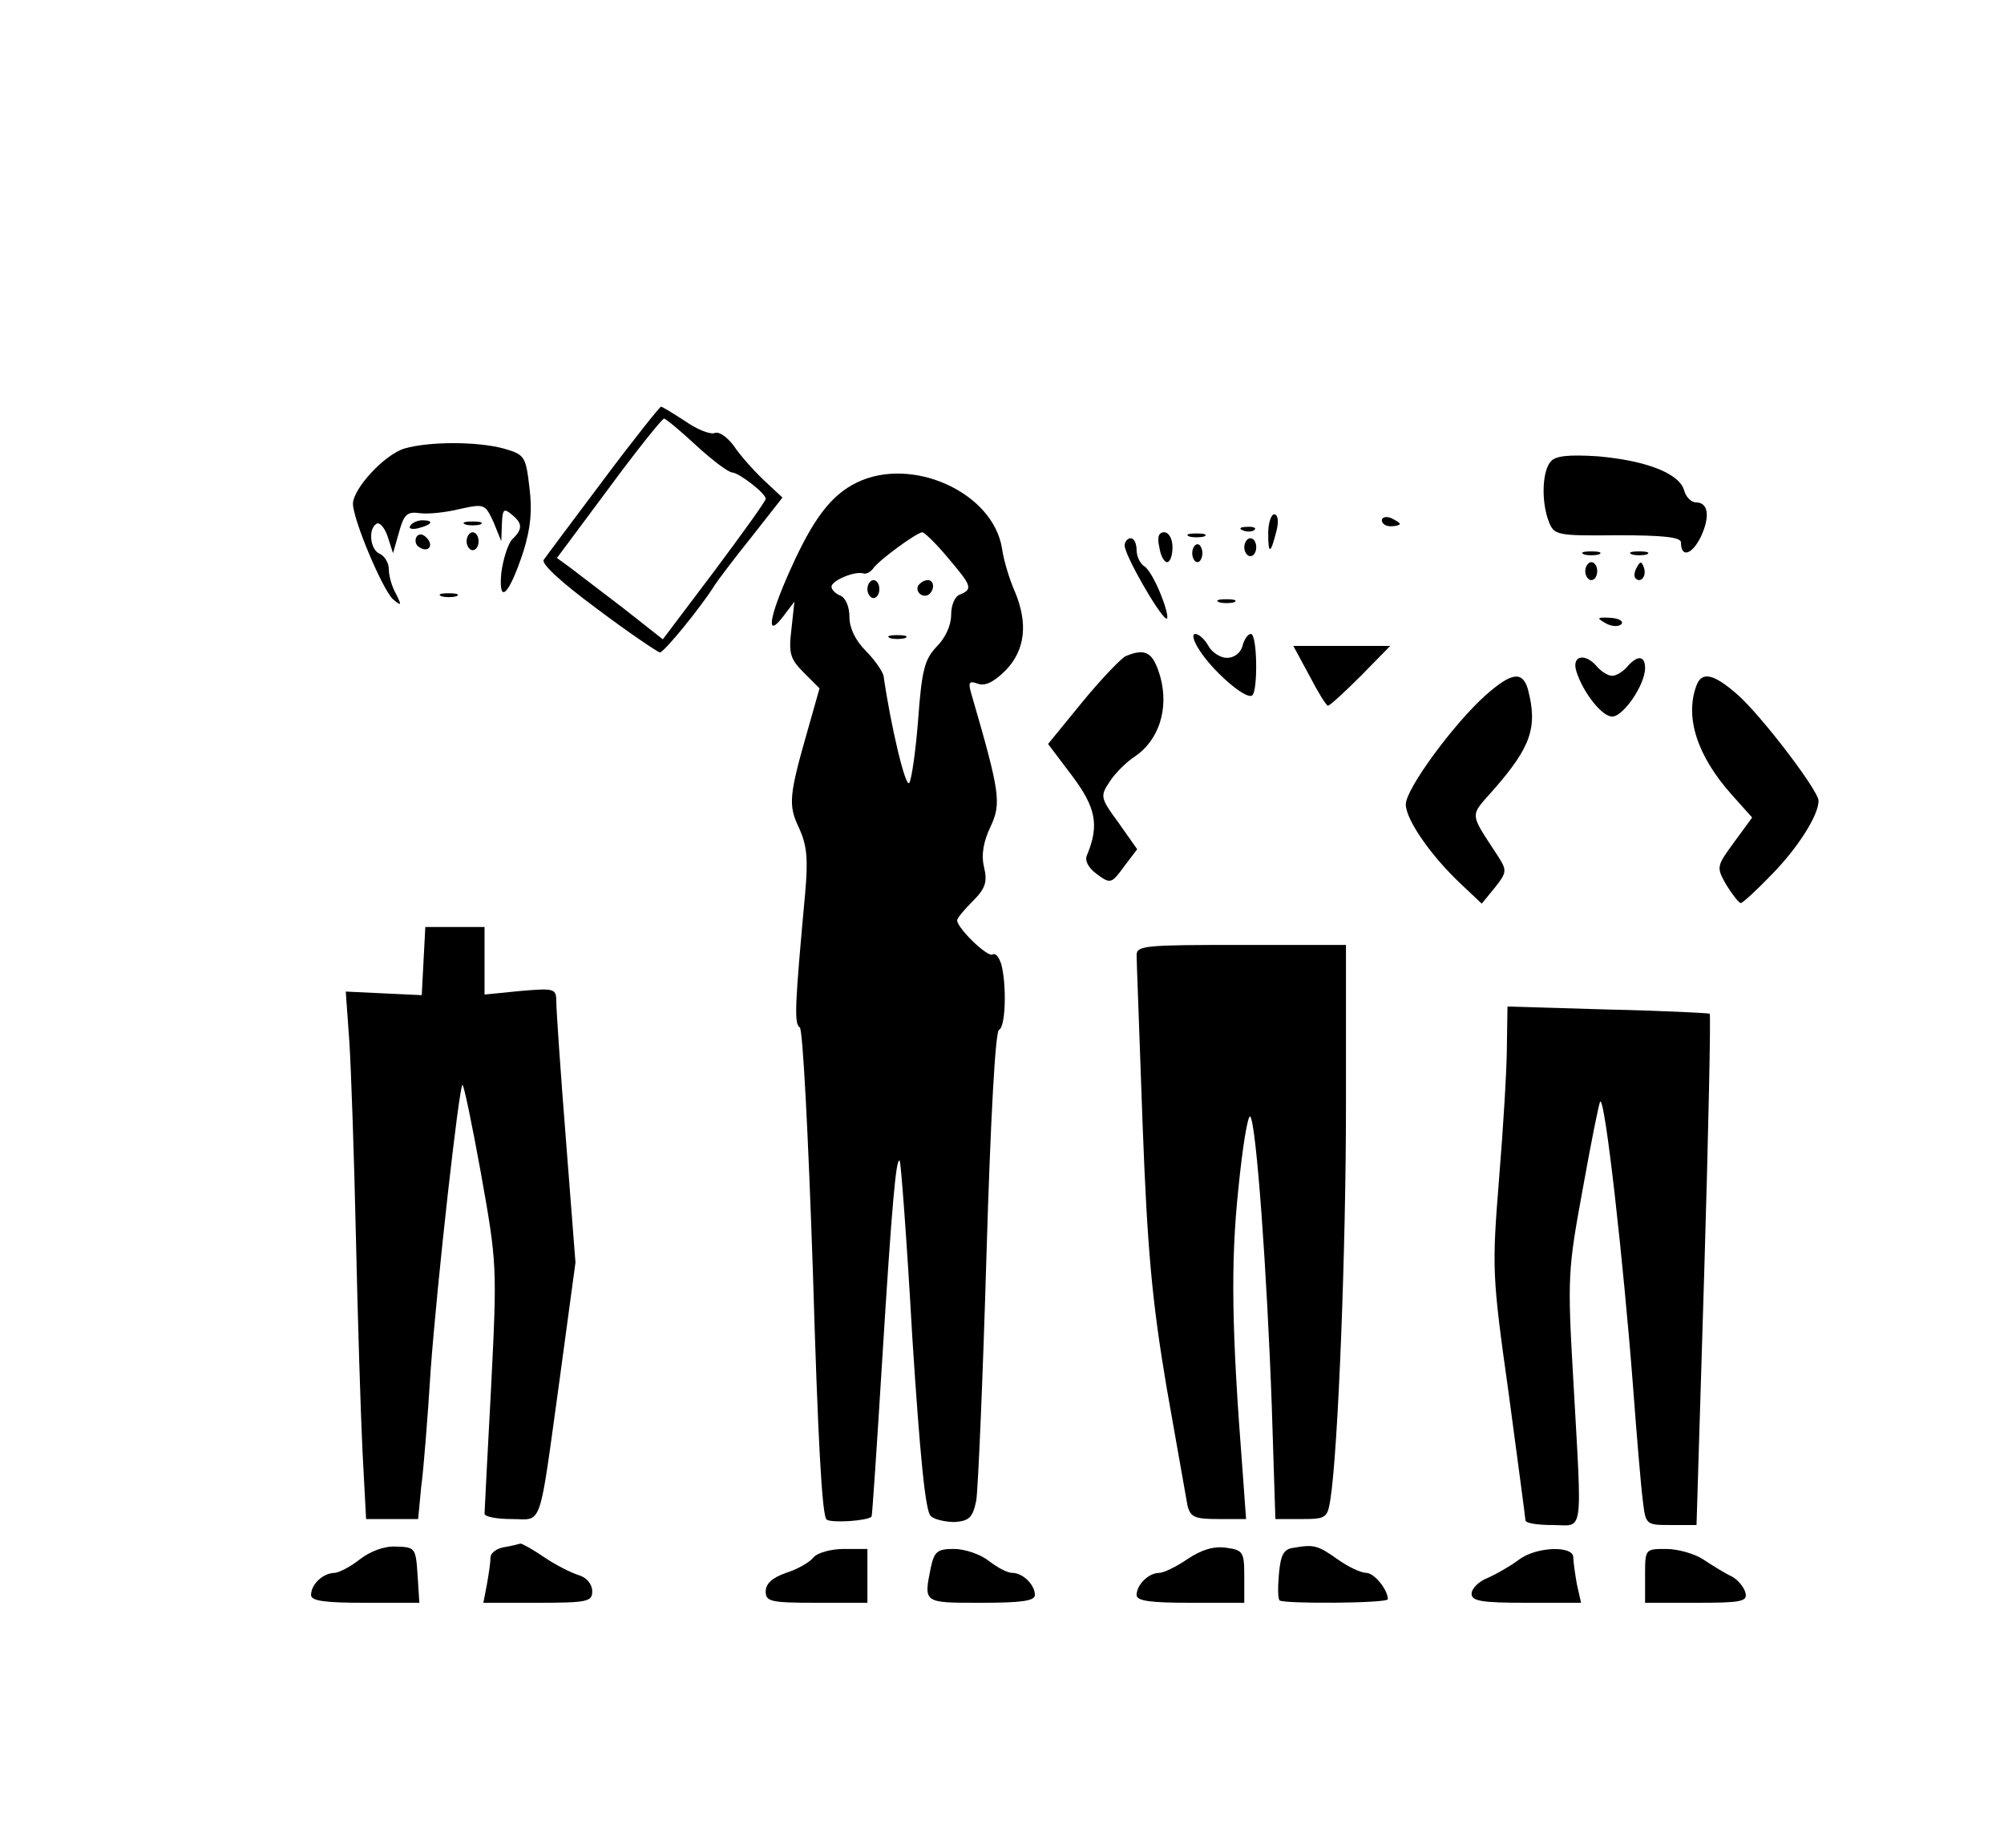 <?xml version="1.0" standalone="no"?>
<!DOCTYPE svg PUBLIC "-//W3C//DTD SVG 20010904//EN"
 "http://www.w3.org/TR/2001/REC-SVG-20010904/DTD/svg10.dtd">
<svg version="1.0" xmlns="http://www.w3.org/2000/svg"
 width="335pt" height="309pt" viewBox="0 0 335 309"
 preserveAspectRatio="xMidYMid meet">

<g transform="translate(0,309) scale(0.1,-0.1)"
fill="#000000" stroke="none">
<path d="M1009 2288 c-51 -68 -96 -128 -100 -134 -5 -6 28 -37 89 -82 53 -40
101 -72 105 -73 7 0 69 76 92 113 6 9 33 45 62 81 l51 65 -31 29 c-18 17 -40
42 -50 57 -11 15 -25 25 -32 22 -8 -3 -30 6 -50 20 -20 13 -38 24 -40 24 -2 0
-46 -55 -96 -122z m155 57 c27 -25 54 -45 60 -45 12 -1 56 -35 56 -44 0 -4
-39 -58 -86 -121 l-86 -114 -66 52 c-37 28 -77 59 -89 68 l-22 16 87 117 c47
64 89 116 92 116 3 0 27 -20 54 -45z"/>
<path d="M676 2340 c-33 -10 -85 -66 -86 -92 0 -27 50 -145 67 -160 14 -12 15
-11 5 9 -7 12 -12 30 -12 41 0 11 -7 22 -15 26 -16 6 -20 41 -6 50 5 4 14 -6
19 -21 l9 -28 10 35 c8 29 13 35 34 32 14 -2 44 1 68 7 41 9 42 8 56 -22 l13
-32 1 29 c1 24 3 27 16 16 19 -15 19 -25 1 -42 -7 -8 -15 -33 -18 -56 -5 -55
13 -37 37 36 12 39 15 68 10 107 -6 52 -8 55 -43 65 -44 12 -125 12 -166 0z"/>
<path d="M2593 2319 c-15 -15 -17 -67 -4 -101 9 -23 13 -24 115 -23 75 0 106
-3 106 -12 0 -26 18 -21 33 9 16 34 13 58 -8 58 -8 0 -17 9 -20 21 -9 28 -64
49 -144 56 -47 3 -70 1 -78 -8z"/>
<path d="M1432 2283 c-43 -21 -73 -61 -111 -146 -36 -80 -41 -116 -12 -78 l19
25 -5 -46 c-5 -41 -2 -50 21 -73 l26 -26 -19 -67 c-32 -112 -34 -128 -15 -167
13 -29 15 -51 10 -108 -17 -186 -19 -219 -9 -225 5 -4 14 -175 22 -412 8 -269
15 -407 23 -411 9 -6 68 -2 75 5 1 0 9 120 18 266 16 257 23 336 29 329 2 -2
12 -134 21 -294 13 -201 22 -293 31 -300 6 -6 25 -10 40 -10 24 2 30 7 36 36
3 19 11 203 17 409 7 234 15 376 21 378 11 4 13 74 4 109 -4 13 -10 20 -15 17
-8 -5 -58 43 -59 57 0 4 12 18 26 32 21 21 25 32 19 57 -5 21 -1 43 11 68 18
39 16 56 -32 221 -6 20 -4 23 10 18 12 -5 27 2 47 22 33 34 38 79 15 133 -8
18 -18 50 -21 71 -15 94 -151 155 -243 110z m152 -125 c40 -47 43 -53 21 -62
-9 -3 -15 -18 -15 -34 0 -18 -10 -39 -24 -53 -20 -21 -25 -38 -31 -120 -4 -53
-11 -102 -15 -108 -6 -10 -31 95 -43 179 -2 8 -15 27 -30 42 -17 17 -27 38
-27 56 0 17 -6 32 -15 36 -8 3 -15 10 -15 15 0 10 39 27 54 22 5 -1 12 3 16 9
8 12 71 59 82 60 3 0 23 -19 42 -42z"/>
<path d="M1450 2105 c0 -8 5 -15 10 -15 6 0 10 7 10 15 0 8 -4 15 -10 15 -5 0
-10 -7 -10 -15z"/>
<path d="M1535 2111 c-6 -11 9 -23 19 -14 9 9 7 23 -3 23 -6 0 -12 -4 -16 -9z"/>
<path d="M1488 2023 c6 -2 18 -2 25 0 6 3 1 5 -13 5 -14 0 -19 -2 -12 -5z"/>
<path d="M2120 2198 c0 -36 4 -35 14 5 4 16 2 27 -4 27 -5 0 -10 -14 -10 -32z"/>
<path d="M2310 2220 c0 -6 7 -10 15 -10 8 0 15 2 15 4 0 2 -7 6 -15 10 -8 3
-15 1 -15 -4z"/>
<path d="M686 2211 c-4 -5 3 -7 14 -4 23 6 26 13 6 13 -8 0 -17 -4 -20 -9z"/>
<path d="M778 2213 c6 -2 18 -2 25 0 6 3 1 5 -13 5 -14 0 -19 -2 -12 -5z"/>
<path d="M2078 2203 c7 -3 16 -2 19 1 4 3 -2 6 -13 5 -11 0 -14 -3 -6 -6z"/>
<path d="M696 2192 c-3 -6 -1 -14 5 -17 15 -10 25 3 12 16 -7 7 -13 7 -17 1z"/>
<path d="M780 2185 c0 -8 5 -15 10 -15 6 0 10 7 10 15 0 8 -4 15 -10 15 -5 0
-10 -7 -10 -15z"/>
<path d="M1938 2175 c2 -14 8 -25 13 -25 5 0 9 11 9 25 0 14 -6 25 -14 25 -9
0 -12 -8 -8 -25z"/>
<path d="M1988 2193 c6 -2 18 -2 25 0 6 3 1 5 -13 5 -14 0 -19 -2 -12 -5z"/>
<path d="M1880 2178 c0 -16 56 -114 69 -122 5 -4 2 13 -7 36 -9 24 -22 47 -29
51 -7 4 -13 17 -13 27 0 11 -4 20 -10 20 -5 0 -10 -6 -10 -12z"/>
<path d="M2080 2175 c0 -8 5 -15 10 -15 6 0 10 7 10 15 0 8 -4 15 -10 15 -5 0
-10 -7 -10 -15z"/>
<path d="M1993 2165 c0 -8 4 -15 9 -15 4 0 8 7 8 15 0 8 -4 15 -8 15 -5 0 -9
-7 -9 -15z"/>
<path d="M2648 2163 c6 -2 18 -2 25 0 6 3 1 5 -13 5 -14 0 -19 -2 -12 -5z"/>
<path d="M2728 2163 c6 -2 18 -2 25 0 6 3 1 5 -13 5 -14 0 -19 -2 -12 -5z"/>
<path d="M2650 2135 c0 -8 5 -15 10 -15 6 0 10 7 10 15 0 8 -4 15 -10 15 -5 0
-10 -7 -10 -15z"/>
<path d="M2736 2141 c-4 -7 -5 -15 -2 -18 9 -9 19 4 14 18 -4 11 -6 11 -12 0z"/>
<path d="M738 2093 c6 -2 18 -2 25 0 6 3 1 5 -13 5 -14 0 -19 -2 -12 -5z"/>
<path d="M2038 2083 c6 -2 18 -2 25 0 6 3 1 5 -13 5 -14 0 -19 -2 -12 -5z"/>
<path d="M2684 2048 c10 -6 22 -6 26 -2 5 5 -3 10 -18 11 -22 1 -24 0 -8 -9z"/>
<path d="M2005 2003 c22 -35 77 -83 88 -76 10 6 9 103 -2 103 -5 0 -11 -9 -14
-20 -3 -12 -14 -20 -26 -20 -11 0 -25 9 -31 20 -6 11 -16 20 -22 20 -6 0 -3
-12 7 -27z"/>
<path d="M2189 1960 c14 -27 28 -50 31 -50 3 0 28 23 55 50 l49 50 -81 0 -81
0 27 -50z"/>
<path d="M1882 1993 c-7 -3 -40 -37 -72 -76 l-58 -71 40 -53 c40 -53 46 -83
25 -133 -4 -9 2 -21 17 -32 22 -16 24 -16 45 13 l22 29 -31 44 c-31 42 -31 45
-15 69 9 14 28 33 42 42 40 27 57 79 43 132 -12 42 -24 50 -58 36z"/>
<path d="M2635 1968 c10 -33 40 -73 58 -76 18 -4 57 52 57 81 0 21 -13 22 -30
2 -7 -8 -18 -15 -25 -15 -7 0 -18 7 -25 15 -20 24 -43 19 -35 -7z"/>
<path d="M2484 1928 c-53 -47 -134 -157 -134 -183 0 -25 41 -85 92 -133 l35
-33 22 27 c20 25 20 29 6 51 -50 77 -49 66 -7 114 61 70 73 103 56 167 -9 30
-27 28 -70 -10z"/>
<path d="M2836 1944 c-20 -53 1 -118 59 -183 l34 -38 -30 -41 c-30 -41 -30
-42 -13 -72 10 -16 21 -30 24 -30 3 0 26 21 52 48 44 45 78 99 78 123 0 17
-96 143 -136 178 -39 34 -59 39 -68 15z"/>
<path d="M708 1483 l-3 -57 -64 3 -63 3 6 -84 c3 -46 8 -193 11 -328 3 -135 8
-296 11 -357 l6 -113 43 0 44 0 5 53 c4 28 11 117 16 197 11 149 47 470 53
476 2 2 16 -65 31 -148 27 -151 27 -156 17 -357 -6 -112 -11 -208 -11 -212 0
-5 20 -9 45 -9 53 0 45 -23 81 237 l26 192 -16 206 c-9 113 -16 216 -16 229 0
23 -2 24 -60 19 l-60 -6 0 57 0 56 -50 0 -49 0 -3 -57z"/>
<path d="M1900 1493 c0 -10 5 -137 10 -282 8 -213 16 -297 40 -440 17 -97 33
-186 35 -198 5 -20 12 -23 52 -23 l46 0 -6 83 c-18 231 -20 344 -7 468 7 71
16 126 20 122 10 -11 28 -260 36 -485 l6 -188 44 0 c41 0 43 2 48 33 13 84 26
418 26 660 l0 267 -175 0 c-160 0 -175 -1 -175 -17z"/>
<path d="M2519 1341 c0 -36 -6 -136 -13 -221 -12 -151 -12 -161 16 -360 15
-113 28 -208 28 -212 0 -5 20 -8 45 -8 53 0 50 -25 35 243 -10 172 -9 184 16
320 14 78 27 143 29 145 8 8 39 -269 55 -478 6 -80 13 -164 16 -187 5 -43 5
-43 48 -43 l42 0 13 426 c7 234 11 427 9 429 -2 1 -78 5 -170 7 l-168 5 -1
-66z"/>
<path d="M602 483 c-15 -12 -34 -22 -42 -23 -20 0 -40 -19 -40 -37 0 -10 23
-13 91 -13 l90 0 -3 47 c-3 45 -4 46 -36 47 -20 1 -43 -8 -60 -21z"/>
<path d="M843 503 c-13 -2 -23 -10 -23 -17 0 -8 -3 -28 -6 -45 l-6 -31 91 0
c83 0 91 2 91 19 0 12 -9 23 -22 27 -13 4 -39 17 -58 30 -19 13 -37 23 -40 23
-3 -1 -15 -4 -27 -6z"/>
<path d="M1985 483 c-19 -13 -40 -23 -47 -23 -18 0 -38 -20 -38 -37 0 -10 23
-13 90 -13 l90 0 0 44 c0 41 -2 44 -30 48 -21 3 -41 -3 -65 -19z"/>
<path d="M2163 502 c-17 -2 -22 -11 -25 -43 -2 -22 -2 -42 1 -45 6 -6 181 -5
181 2 0 16 -23 44 -36 44 -9 0 -30 10 -47 22 -34 24 -40 26 -74 20z"/>
<path d="M1360 486 c-6 -8 -27 -20 -46 -26 -23 -8 -34 -18 -34 -31 0 -17 8
-19 85 -19 l85 0 0 45 0 45 -39 0 c-21 0 -44 -6 -51 -14z"/>
<path d="M1556 469 c-12 -60 -13 -59 84 -59 67 0 90 3 90 13 0 17 -20 37 -38
37 -8 0 -25 9 -39 20 -14 11 -40 20 -58 20 -28 0 -33 -4 -39 -31z"/>
<path d="M2539 482 c-13 -10 -36 -23 -51 -30 -16 -6 -28 -18 -28 -27 0 -12 16
-15 91 -15 l92 0 -7 31 c-3 17 -6 38 -6 45 0 20 -62 18 -91 -4z"/>
<path d="M2750 455 l0 -45 86 0 c74 0 85 2 82 16 -2 9 -12 22 -23 28 -11 5
-32 18 -47 28 -15 10 -43 18 -63 18 -35 0 -35 0 -35 -45z"/>
</g>
</svg>
